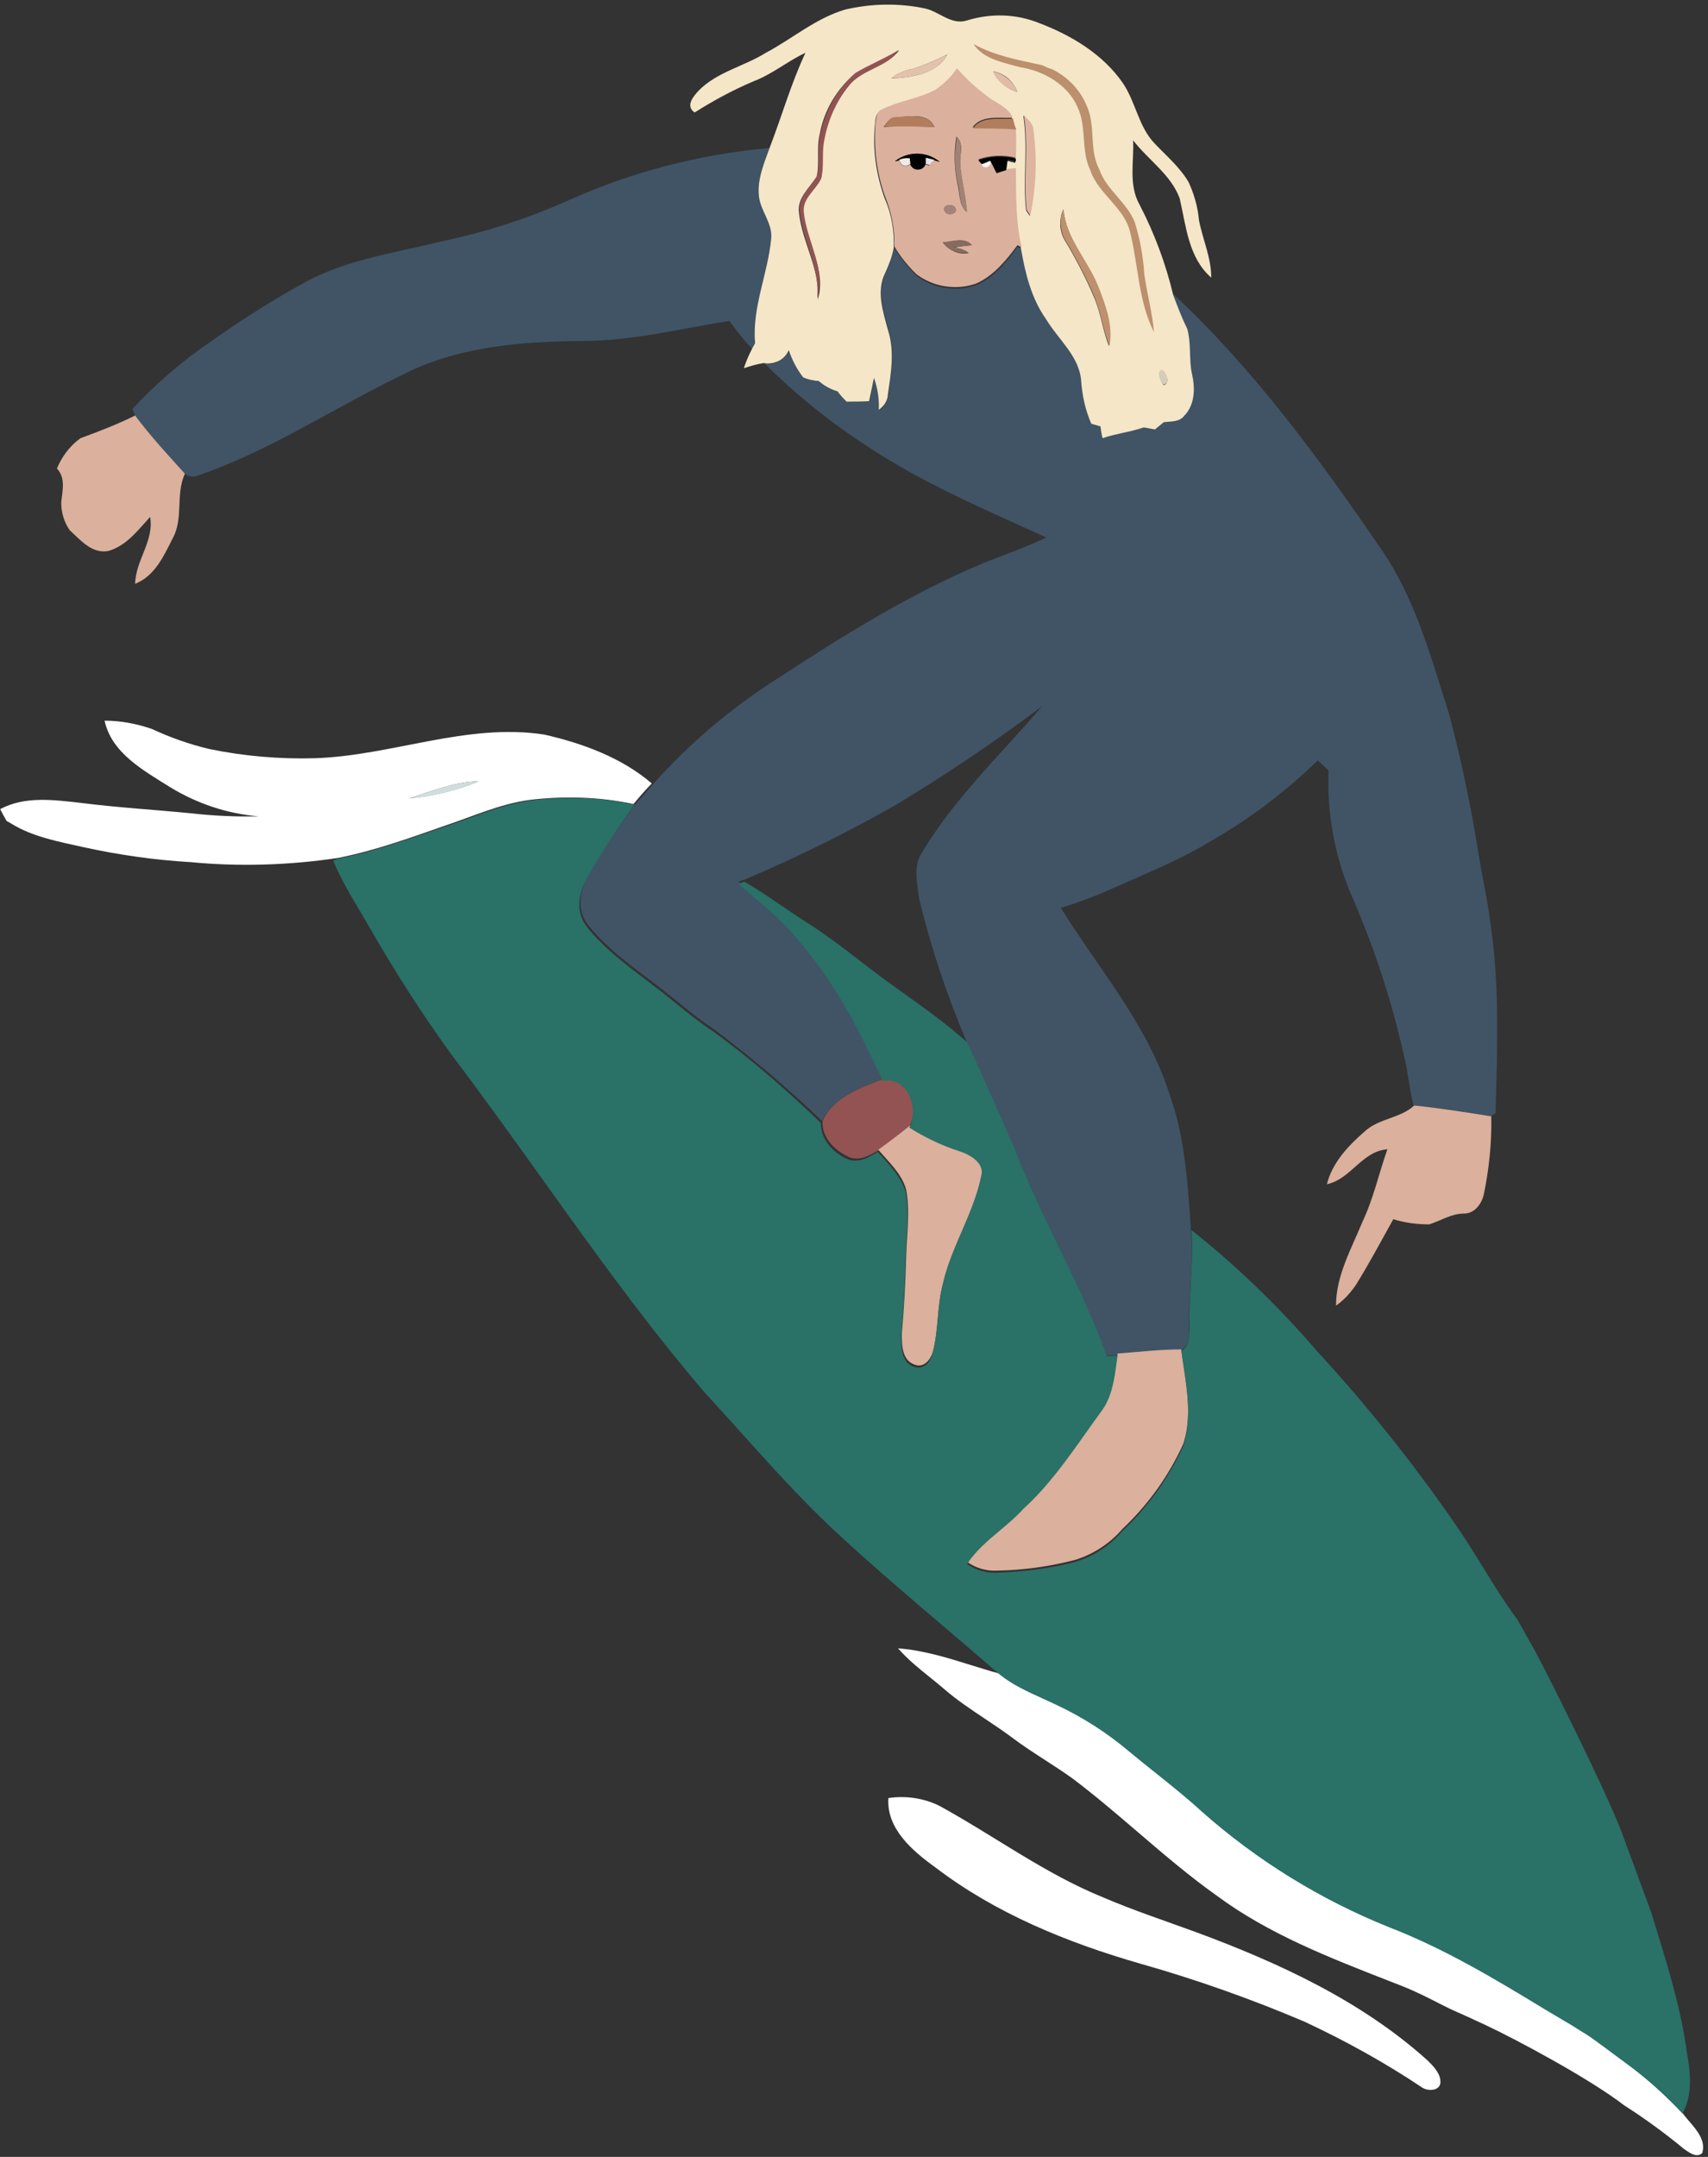 <svg width="324" height="409" viewBox="0 0 324 409" fill="none" xmlns="http://www.w3.org/2000/svg">
<rect x="0" y="0" width="324" height="409" fill="#333333" stroke="none"/>
<path d="M145.981 28.064C132.778 29.235 119.981 32.552 107.997 37.918C100.177 41.43 91.95 44.065 83.52 45.821C74.989 47.967 66.052 49.138 58.231 53.333C51.934 56.748 45.942 60.553 40.153 64.651C34.669 68.359 29.59 72.749 25.122 77.53C25.223 77.822 25.528 78.505 25.63 78.798C28.473 82.701 31.825 86.115 34.973 89.725C35.278 90.018 35.684 90.311 36.09 90.311C36.497 90.408 37.005 90.408 37.411 90.213C51.223 85.53 63.309 77.335 76.309 71.09C86.669 65.724 98.856 64.749 110.536 64.651C119.981 64.651 129.122 62.309 138.364 60.846C139.685 62.7 141.106 64.456 142.63 66.115C142.833 65.822 143.138 65.236 143.239 64.944C142.731 58.212 145.677 51.772 146.286 45.138C146.489 42.113 144.153 39.772 143.95 36.942C143.645 33.918 144.864 30.991 145.981 28.064Z" fill="#405466"/>
<path d="M193.818 47.187L193.005 46.796C190.974 49.626 188.638 52.553 185.286 54.016C183.357 54.699 181.325 54.894 179.396 54.602C177.364 54.309 175.536 53.528 173.911 52.358C172.286 50.699 170.763 48.943 169.646 46.992C169.239 48.65 168.732 50.211 168.021 51.772C166.294 55.187 167.614 59.09 168.528 62.504C169.849 66.505 169.036 70.7 168.528 74.798C168.528 75.383 168.325 75.969 168.021 76.456C167.716 76.944 167.31 77.432 166.802 77.725C166.903 75.676 166.599 73.627 165.888 71.676C165.482 73.139 165.278 74.603 164.974 76.066C163.552 76.164 162.13 76.261 160.708 76.164C160.099 75.578 159.489 74.895 158.982 74.212C157.661 73.822 156.442 73.139 155.427 72.261C154.411 72.163 153.396 71.968 152.482 71.578C151.263 70.017 150.349 68.261 149.739 66.407C149.333 67.285 148.622 67.968 147.81 68.456C146.896 68.944 145.982 69.041 144.966 68.846C150.958 74.798 157.458 80.066 164.567 84.652C175.13 91.677 186.911 96.652 198.489 101.921C194.63 103.775 190.669 105.141 186.708 106.702C172.896 112.458 160.2 120.361 147.81 128.459C138.872 134.117 130.747 140.947 123.841 148.752C122.724 150.021 121.505 151.387 120.388 152.655C117.239 156.85 114.396 161.241 111.755 165.826C109.927 168.656 109.317 172.558 111.552 175.388C115.919 180.851 121.911 184.559 127.294 188.949C130.036 191.193 132.677 193.34 135.622 195.291C142.732 200.657 149.536 206.413 155.935 212.56C158.067 208.072 163.146 206.316 167.513 204.56C164.568 198.706 161.927 192.657 158.271 187.193C155.63 182.803 152.482 178.705 148.825 174.997C146.083 172.168 142.935 169.826 140.091 167.192L141.208 166.802C151.161 162.607 160.81 157.826 170.052 152.557C179.599 146.801 188.841 140.557 197.677 133.922C189.755 143.191 180.614 151.777 174.521 162.314C173.302 164.753 174.013 167.582 174.318 170.217C176.552 179.583 179.599 188.657 183.357 197.535C186.302 204.072 189.247 210.609 192.193 217.243C197.474 230.805 204.989 243.391 209.864 257.05L211.896 256.952C215.958 256.66 219.919 256.172 223.982 256.074C225.708 255.294 225.505 253.342 225.505 251.781C225.505 245.537 226.419 239.391 225.911 233.146C225.302 224.366 224.794 215.487 221.747 207.194C217.583 194.218 208.341 183.583 201.232 172.168C204.685 171.095 208.036 169.826 211.286 168.363C217.583 165.534 223.982 162.997 229.872 159.387C237.185 155.192 243.99 150.021 249.982 144.167L252.013 146.118C251.708 154.021 253.13 162.021 256.177 169.339C260.544 179.29 263.997 189.632 266.333 200.267C267.146 203.389 267.349 206.609 268.161 209.633C273.036 210.121 277.911 210.804 282.786 211.682L283.701 211.097C284.005 199.194 284.513 187.291 282.786 175.485C282.279 171.095 281.263 166.802 280.552 162.411C279.13 153.435 277.302 144.557 274.966 135.679C271.513 124.849 268.568 113.629 261.966 104.067C250.185 86.896 237.794 69.919 222.458 55.675C223.169 57.821 224.083 59.968 225.099 62.017C225.911 64.846 225.302 67.773 226.013 70.602C226.724 73.432 226.622 76.456 224.489 78.603C223.575 79.773 221.95 79.578 220.63 79.773C220.122 80.261 219.513 80.652 219.005 81.139L216.974 80.749C214.435 81.725 211.693 81.92 209.154 82.798C209.052 82.017 208.95 81.335 208.747 80.554L207.021 80.066C205.904 77.529 205.193 74.798 205.091 71.968C204.786 67.285 200.724 64.066 198.388 60.163C195.747 56.358 194.63 51.675 193.818 47.187Z" fill="#405466"/>
<path d="M172.59 213.438C174.317 210.023 172.489 203.682 167.614 204.56C163.145 206.316 158.067 208.072 156.036 212.56C155.833 215.584 158.168 218.024 160.809 219.292C162.84 220.365 164.973 219.097 166.801 218.024C168.629 216.56 170.661 214.999 172.59 213.438Z" fill="#935353"/>
<path d="M282.888 211.682C278.013 210.901 273.138 210.121 268.263 209.633C265.622 212.072 261.559 212.072 258.919 214.511C255.77 217.243 252.724 220.463 251.708 224.56C256.278 223.585 258.309 218.316 263.184 217.926C261.559 222.511 260.544 227.292 258.411 231.78C256.278 236.951 253.434 241.927 253.434 247.586C254.958 246.513 256.177 245.147 257.192 243.683C259.731 239.585 261.966 235.39 264.302 231.195C266.536 231.878 268.77 232.17 271.106 232.17C273.341 231.487 275.27 230.122 277.708 230.122C279.739 230.122 281.059 228.268 281.466 226.512C282.481 221.633 282.989 216.658 282.888 211.682Z" fill="#DBB09C"/>
<path d="M172.591 213.438C170.661 215 168.63 216.561 166.599 218.024C168.63 220.366 171.067 222.61 171.88 225.537C172.692 229.829 171.981 234.22 171.88 238.513C171.778 243.294 171.474 248.172 171.067 252.953C171.067 255.001 171.067 258.026 173.606 258.806C175.333 259.392 176.552 257.733 176.958 256.367C178.075 252.074 177.771 247.586 178.888 243.391C180.513 236.269 184.88 230.025 186.2 222.805C187.013 220.268 184.271 218.609 182.138 217.926C178.786 216.756 175.638 215.292 172.591 213.438Z" fill="#DBB09C"/>
<path d="M224.083 255.879C220.021 255.879 216.06 256.367 211.997 256.659C211.388 260.269 211.185 264.074 208.95 267.197C204.279 273.636 200.013 280.368 194.122 285.734C190.771 289.441 186.2 291.978 183.458 296.173C185.083 297.344 187.114 297.93 189.146 297.832C194.122 297.735 199.099 297.052 203.974 295.783C207.427 294.71 210.575 292.661 212.911 289.929C217.888 285.246 221.747 279.782 224.489 273.733C226.318 268.075 224.896 261.83 224.083 255.879Z" fill="#DBB09C"/>
<path d="M175.536 1.623C170.56 0.55 165.278 0.648 160.302 1.819C154.716 3.477 150.247 7.38 145.271 10.014C141.208 12.551 136.13 13.624 132.677 17.039C131.56 18.21 129.935 20.063 131.763 21.332C135.317 19.088 139.075 17.039 143.036 15.38C146.591 14.014 149.435 11.575 152.786 10.014C150.044 15.868 148.317 22.015 145.982 28.064C144.966 30.893 143.646 33.918 143.95 37.04C144.153 39.869 146.591 42.308 146.286 45.235C145.677 51.87 142.63 58.309 143.239 65.041C143.138 65.334 142.732 65.919 142.63 66.212C142.021 67.383 141.513 68.553 141.107 69.822C142.325 69.431 143.544 69.041 144.864 68.846C145.88 69.041 146.794 68.846 147.708 68.456C148.622 67.968 149.232 67.285 149.638 66.407C150.247 68.261 151.161 70.017 152.38 71.578C153.294 71.968 154.31 72.163 155.325 72.261C156.341 73.139 157.56 73.822 158.88 74.212C159.388 74.895 159.997 75.578 160.607 76.163C162.028 76.163 163.45 76.163 164.872 76.066C165.177 74.603 165.482 73.139 165.786 71.675C166.497 73.627 166.802 75.676 166.7 77.725C167.208 77.334 167.614 76.944 167.919 76.456C168.224 75.968 168.427 75.383 168.427 74.798C169.036 70.7 169.747 66.504 168.427 62.504C167.513 59.09 166.193 55.187 167.919 51.772C168.63 50.211 169.239 48.65 169.544 46.991C169.646 43.772 169.138 40.552 167.818 37.625C166.193 33.04 165.482 28.259 165.989 23.478C166.091 22.6 166.091 21.332 167.208 21.039C170.458 19.38 174.318 18.99 177.466 17.234C179.091 16.161 180.411 14.795 181.427 13.234C183.357 15.38 185.489 17.331 187.927 19.088C189.552 20.063 191.482 20.941 192.091 22.795C192.294 23.478 192.497 24.259 192.599 24.844C192.7 26.698 192.7 28.552 192.599 30.405V30.893L191.075 30.503C190.974 30.991 190.872 32.064 190.771 32.552L192.599 32.357C192.7 37.43 192.599 42.503 193.716 47.382C194.528 51.967 195.646 56.553 198.388 60.456C200.724 64.358 204.786 67.578 205.091 72.261C205.294 75.09 205.904 77.822 207.021 80.359L208.747 80.847C208.849 81.627 208.95 82.31 209.154 83.091C211.693 82.213 214.435 81.92 216.974 81.042L219.107 81.432C219.614 80.944 220.224 80.554 220.732 80.066C222.052 79.871 223.677 80.066 224.591 78.895C226.724 76.749 226.724 73.529 226.114 70.895C225.505 68.163 226.013 65.139 225.2 62.309C224.185 60.26 223.372 58.114 222.56 55.967C221.138 50.016 219.005 44.26 216.161 38.796C214.029 34.991 215.146 30.6 214.943 26.6C217.786 30.308 222.154 33.137 223.779 37.625C224.997 42.796 225.404 48.845 229.771 52.65C229.771 48.845 228.146 45.43 227.435 41.723C227.232 39.284 226.521 36.845 225.505 34.601C223.88 31.771 221.239 29.527 219.005 27.186C215.958 23.966 215.45 19.38 213.013 15.771C209.255 10.307 203.263 6.697 197.068 4.355C192.7 2.599 187.927 2.502 183.458 3.868C180.513 4.843 178.177 2.209 175.536 1.623ZM170.56 9.526C168.224 12.746 163.45 13.136 161.013 16.258C158.372 19.478 156.747 23.283 156.138 27.381C155.833 29.527 156.239 31.771 155.732 33.918C154.614 36.162 152.075 37.723 152.38 40.455C152.989 46.016 156.849 51.187 155.122 56.846C155.63 51.089 152.177 46.016 151.567 40.357C151.161 37.625 153.497 35.674 154.919 33.527C155.528 30.796 154.817 27.966 155.528 25.332C156.341 20.942 158.677 16.941 162.232 13.917C164.974 12.356 167.919 11.185 170.56 9.526ZM179.7 10.307C177.771 14.014 172.896 14.697 169.036 14.892C170.255 13.917 171.778 13.234 173.302 13.039C175.536 12.258 177.669 11.38 179.7 10.307ZM193.005 17.429C191.989 17.136 191.075 16.649 190.263 15.966C189.45 15.283 188.841 14.405 188.435 13.527C189.45 13.722 190.466 14.209 191.279 14.892C191.989 15.575 192.599 16.453 193.005 17.429ZM195.95 24.747C196.661 30.113 196.458 35.576 195.341 40.942C195.138 40.65 194.833 40.162 194.63 39.869C194.021 33.918 195.036 27.869 194.122 21.917C194.935 22.698 195.95 23.478 195.95 24.747ZM201.739 39.674C202.146 45.235 206.31 49.333 208.239 54.309C209.661 57.919 210.982 61.724 210.372 65.626C209.154 62.602 208.849 59.382 207.529 56.358C206.005 52.748 204.177 49.235 202.146 45.821C201.536 44.943 201.232 43.869 201.13 42.796C201.13 41.723 201.232 40.65 201.739 39.674ZM220.325 70.212C221.341 70.602 221.95 72.749 220.732 73.041C220.224 72.358 219.411 70.602 220.325 70.212Z" fill="#F4E6C7"/>
<path d="M197.676 12.356C193.208 11.38 188.739 10.6 184.676 8.355C186.505 11.185 190.364 11.868 193.512 12.746C197.981 13.429 202.551 16.063 204.38 20.259C206.208 24.064 204.989 28.454 206.817 32.259C208.341 36.845 213.419 39.381 214.434 44.26C215.958 50.504 215.958 57.138 218.903 62.992C218.598 59.285 217.583 55.675 217.075 52.065C216.872 48.748 216.262 45.333 215.247 42.113C213.723 38.308 209.864 35.967 208.544 32.161C206.512 28.356 207.934 23.868 206.106 19.966C204.887 17.039 202.551 14.6 199.606 13.136C198.895 12.941 198.286 12.648 197.676 12.356Z" fill="#BC8F6D"/>
<path d="M179.7 10.307C177.669 11.38 175.536 12.258 173.302 13.039C171.677 13.234 170.255 13.917 169.036 14.893C172.997 14.698 177.77 14.015 179.7 10.307Z" fill="#E3C2AB"/>
<path d="M188.028 18.795C185.692 17.136 183.458 15.185 181.528 12.941C180.513 14.502 179.091 15.868 177.567 16.941C174.419 18.697 170.559 19.087 167.309 20.746C166.192 21.136 166.294 22.307 166.091 23.185C165.684 27.966 166.294 32.844 167.919 37.332C169.138 40.357 169.747 43.479 169.645 46.699C170.763 48.65 172.286 50.504 173.911 52.065C175.536 53.236 177.364 54.016 179.395 54.309C181.427 54.601 183.458 54.406 185.286 53.723C188.638 52.162 190.872 49.333 193.005 46.503L193.817 46.894C192.599 42.015 192.802 36.942 192.7 31.869L190.872 32.064L189.044 32.649L187.825 30.21C188.231 31.283 186.606 31.966 186.2 30.893L185.591 30.21C187.825 29.43 190.364 29.332 192.7 29.917C192.802 28.064 192.802 26.21 192.7 24.356C189.958 24.259 187.216 24.161 184.474 24.161C186.2 21.722 189.552 22.502 192.091 22.307C191.481 20.649 189.552 19.77 188.028 18.795ZM177.263 24.063C174.114 23.966 170.864 23.868 167.614 24.063C168.224 23.38 168.731 22.307 169.747 22.307C172.388 22.112 175.942 21.234 177.263 24.063ZM182.138 30.893C182.239 34.015 183.255 37.04 183.356 40.162C181.833 38.893 182.138 36.649 181.63 34.893C181.02 31.966 180.919 28.942 181.427 25.917C182.95 27.283 182.036 29.234 182.138 30.893ZM178.278 30.698L177.263 30.308L176.247 31.381L175.536 31.186C175.435 31.478 175.231 31.674 175.028 31.869C174.825 32.064 174.52 32.161 174.114 32.161C173.81 32.161 173.505 32.064 173.2 31.869C172.997 31.674 172.794 31.478 172.692 31.186C171.677 31.771 170.966 31.576 170.559 30.405L169.747 30.6C170.966 29.625 172.489 29.137 174.013 29.137C175.638 29.234 177.059 29.722 178.278 30.698ZM181.122 39.284C182.036 40.357 179.903 41.137 179.294 40.162C178.38 39.089 180.513 38.406 181.122 39.284ZM184.372 46.503C183.255 46.601 182.036 46.699 180.919 46.991C181.935 47.089 182.95 47.382 183.763 47.967C182.849 48.162 181.833 48.065 181.02 47.674C180.106 47.284 179.395 46.699 178.888 46.016C180.513 45.918 182.95 44.845 184.372 46.503Z" fill="#DBB09D"/>
<path d="M193.005 17.429C192.598 16.453 191.989 15.575 191.177 14.892C190.364 14.209 189.348 13.722 188.333 13.526C188.739 14.502 189.348 15.283 190.161 15.966C190.973 16.648 191.989 17.136 193.005 17.429Z" fill="#E1BBA6"/>
<path d="M196.052 24.649C196.052 23.478 194.934 22.697 194.224 21.819C195.138 27.771 194.122 33.82 194.731 39.771C194.934 40.064 195.239 40.552 195.442 40.845C196.559 35.576 196.763 30.112 196.052 24.649Z" fill="#DEB4A1"/>
<path d="M177.263 24.063C175.942 21.332 172.388 22.112 169.849 22.21C168.731 22.21 168.325 23.381 167.716 23.966C170.864 23.966 174.114 23.966 177.263 24.063Z" fill="#B27D5C"/>
<path d="M192.192 22.502C189.552 22.698 186.2 21.917 184.575 24.356C187.317 24.356 190.06 24.356 192.802 24.551C192.497 23.966 192.294 23.185 192.192 22.502Z" fill="#B27D5C"/>
<path d="M182.137 30.893C182.036 29.234 182.848 27.381 181.528 26.015C181.02 28.942 181.02 31.966 181.731 34.991C182.239 36.747 181.833 38.991 183.458 40.259C183.255 37.039 182.341 33.917 182.137 30.893Z" fill="#A18275"/>
<path d="M178.278 30.698C177.059 29.722 175.637 29.137 174.012 29.137C172.489 29.137 170.965 29.625 169.747 30.6L170.559 30.405C171.169 30.112 171.88 30.015 172.591 30.112C172.591 30.405 172.692 30.893 172.692 31.186C172.794 31.478 172.997 31.673 173.2 31.869C173.505 32.064 173.809 32.161 174.114 32.161C174.419 32.161 174.723 32.064 175.028 31.869C175.333 31.673 175.434 31.478 175.536 31.186V30.015C175.942 30.112 176.755 30.21 177.161 30.405L178.278 30.698Z" fill="#010101"/>
<path d="M192.7 30.112C190.364 29.527 187.927 29.624 185.591 30.405L186.2 31.088L187.825 30.405L189.044 32.844L190.872 32.259C190.974 31.771 191.075 30.698 191.177 30.21L192.7 30.6V30.112Z" fill="#020202"/>
<path d="M177.263 30.307C176.856 30.21 176.044 30.015 175.638 29.917V31.088L176.349 31.283L177.263 30.307Z" fill="#E7E5E4"/>
<path d="M172.591 30.015C171.88 29.917 171.169 30.015 170.56 30.307C170.966 31.478 171.677 31.771 172.692 31.088C172.692 30.893 172.591 30.307 172.591 30.015Z" fill="#F1EAE7"/>
<path d="M187.825 30.502L186.2 31.185C186.606 32.259 188.333 31.576 187.825 30.502Z" fill="#F9F6F4"/>
<path d="M181.122 39.284C180.512 38.406 178.379 39.089 179.294 40.162C179.903 41.137 182.036 40.454 181.122 39.284Z" fill="#A58477"/>
<path d="M201.739 39.674C201.333 40.65 201.13 41.723 201.231 42.796C201.333 43.869 201.638 44.942 202.247 45.821C204.278 49.235 206.106 52.748 207.63 56.358C208.849 59.382 209.255 62.602 210.473 65.626C211.184 61.724 209.763 57.919 208.341 54.309C206.309 49.235 202.145 45.138 201.739 39.674Z" fill="#BE906D"/>
<path d="M184.372 46.504C183.052 44.845 180.614 45.821 178.786 45.918C179.294 46.699 180.106 47.284 180.919 47.577C181.833 47.967 182.747 48.065 183.661 47.87C182.849 47.284 181.833 46.992 180.817 46.894C182.036 46.797 183.153 46.601 184.372 46.504Z" fill="#866B60"/>
<path d="M220.325 70.114C219.309 70.602 220.122 72.358 220.731 72.944C221.95 72.749 221.442 70.504 220.325 70.114Z" fill="#D5CDB7"/>
<path d="M25.63 78.797C22.278 80.456 18.723 81.822 15.27 83.09C13.239 84.554 11.715 86.603 10.801 88.847C12.528 90.7 11.817 93.139 11.614 95.286C11.614 97.14 12.122 98.993 13.239 100.554C15.27 102.408 17.505 105.14 20.653 104.457C24.106 103.384 26.239 100.457 28.473 98.018C29.286 102.506 25.731 106.213 25.63 110.701C29.387 109.238 31.114 105.335 32.739 102.116C34.872 98.311 33.247 93.823 35.075 89.822C31.723 86.115 28.473 82.602 25.63 78.797Z" fill="#DBB09C"/>
<path d="M28.778 138.215C25.934 137.239 22.887 136.654 19.84 136.654C21.161 142.8 27.255 146.118 32.231 149.24C37.309 152.362 43.098 154.313 49.09 154.801C44.825 154.899 40.458 154.703 36.192 154.216C29.286 153.533 22.379 153.142 15.473 152.264C10.293 151.679 4.708 150.898 0.036 153.435C0.442 154.216 0.848 154.996 1.254 155.679L1.965 156.069C6.129 158.704 11.106 159.582 15.879 160.655C22.583 162.118 29.387 163.094 36.192 163.484C45.434 164.362 54.778 164.07 64.02 162.704C71.028 161.338 77.731 158.899 84.434 156.557C89.716 154.801 94.794 152.459 100.481 151.679C107.083 150.898 113.684 151.093 120.184 152.459C121.302 151.093 122.419 149.825 123.637 148.557C117.95 143.678 110.536 140.947 103.223 139.288C88.497 137.044 74.38 143.288 59.755 143.776C53.051 143.971 46.247 143.386 39.645 142.02C35.989 141.142 32.333 139.873 28.778 138.215ZM90.731 148.167C86.567 149.923 82.098 150.996 77.63 151.386C81.895 150.02 86.161 148.264 90.731 148.167Z" fill="white"/>
<path d="M178.177 342.419C175.231 340.956 171.778 340.468 168.528 340.956C168.122 346.712 172.997 350.908 177.466 354.127C188.841 362.811 202.45 368.372 216.364 372.372C227.028 375.396 237.489 379.104 247.544 383.397C255.263 387.007 262.677 391.105 269.685 395.788C270.7 396.568 273.138 396.568 273.239 394.91C273.341 393.251 271.919 391.788 270.7 390.617C258.208 379.397 242.568 372.177 226.724 366.323C220.833 364.176 214.942 362.225 209.255 359.786C198.185 355.298 188.536 348.078 178.177 342.419Z" fill="white"/>
<path d="M184.224 315.752C185.993 316.303 187.764 316.855 189.552 317.345C192.213 319.572 195.455 320.892 198.787 322.249L198.787 322.25L198.789 322.25C199.398 322.498 200.01 322.748 200.622 323.004C205.497 325.443 210.169 328.37 214.333 331.785C216.299 333.464 218.304 335.071 220.305 336.676L220.306 336.677C222.955 338.801 225.6 340.921 228.145 343.2C238.505 352.469 250.591 359.981 263.692 365.25C274.153 369.25 283.7 375.006 293.146 380.763C296.713 382.537 307.084 390.024 309.7 392.08C313.052 394.715 316.2 397.642 319.146 400.666C319.515 401.176 319.958 401.691 320.411 402.218L320.411 402.218C321.951 404.01 323.61 405.939 322.903 408.276C321.883 409.168 320.693 408.349 319.72 407.68L319.72 407.68C319.628 407.617 319.538 407.555 319.45 407.496C315.794 404.471 312.036 401.739 308.075 399.203C301.613 394.229 287.937 386.871 281.771 383.982C275.604 381.093 276.183 381.523 273.492 380.145C271.081 378.911 268.674 377.679 266.13 376.665C265.225 376.31 264.318 375.956 263.411 375.602L263.411 375.602C252.098 371.186 240.673 366.726 230.989 359.591C225.69 355.84 220.759 351.619 215.825 347.395C211.775 343.928 207.724 340.459 203.466 337.249C201.778 336.032 200.025 334.899 198.267 333.763C196.217 332.438 194.161 331.109 192.192 329.638C190.461 328.332 188.646 327.121 186.828 325.909L186.828 325.909C184.168 324.135 181.504 322.359 179.091 320.272C178.207 319.511 177.296 318.776 176.385 318.042C174.259 316.328 172.134 314.613 170.356 312.564C175.113 312.916 179.659 314.331 184.221 315.752L184.224 315.752Z" fill="white"/>
<path d="M100.684 151.777C107.286 150.996 113.887 151.191 120.387 152.557C117.239 156.85 114.395 161.241 111.551 166.217C109.723 169.143 109.114 172.949 111.348 175.778C114.436 179.662 118.481 182.728 122.522 185.791C124.063 186.959 125.604 188.127 127.09 189.34C129.833 191.584 132.473 193.73 135.419 195.681C142.63 200.95 149.333 206.804 155.731 212.95C155.63 215.877 157.864 218.414 160.505 219.682C162.637 220.756 164.77 219.487 166.497 218.414C166.698 218.637 166.903 218.86 167.108 219.085C168.977 221.128 170.955 223.29 171.778 225.927C172.359 228.998 172.161 232.12 171.963 235.22V235.22C171.885 236.453 171.807 237.682 171.778 238.903C171.676 243.683 171.372 248.562 170.965 253.342C170.965 255.489 170.965 258.513 173.505 259.196C175.231 259.782 176.551 258.221 176.856 256.757C177.487 254.587 177.682 252.339 177.879 250.08C178.062 247.971 178.246 245.853 178.786 243.781C179.548 240.22 180.995 236.854 182.442 233.488L182.442 233.487C183.889 230.122 185.337 226.756 186.098 223.195C186.911 220.658 184.169 218.999 182.036 218.316C178.684 217.243 175.434 215.682 172.489 213.828C174.317 210.414 172.387 204.169 167.512 204.95C166.82 203.574 166.145 202.187 165.469 200.8C163.27 196.285 161.067 191.763 158.27 187.583C155.528 183.193 152.38 179.095 148.825 175.388C147.175 173.685 145.378 172.16 143.589 170.641C142.404 169.635 141.223 168.632 140.09 167.582L141.208 167.192C143.715 168.638 146.107 170.269 148.502 171.903C149.987 172.915 151.473 173.929 152.989 174.9C156.484 177.076 159.772 179.609 163.065 182.144C164.94 183.588 166.815 185.032 168.731 186.413C169.686 187.105 170.648 187.794 171.611 188.484L171.617 188.488C175.676 191.394 179.766 194.322 183.458 197.633C185.377 201.75 187.215 205.906 189.049 210.052L189.05 210.053C190.128 212.489 191.204 214.922 192.294 217.341C194.736 223.735 197.72 229.912 200.703 236.087C204.047 243.009 207.389 249.928 209.966 257.148L211.997 257.05C211.943 257.432 211.892 257.817 211.84 258.204C211.403 261.476 210.948 264.883 208.95 267.587C207.906 269.004 206.888 270.44 205.869 271.877L205.869 271.877C202.326 276.873 198.775 281.881 194.122 286.124C192.757 287.634 191.19 288.95 189.626 290.263C187.351 292.173 185.083 294.077 183.458 296.564C185.083 297.735 187.114 298.32 189.145 298.223C194.223 298.027 199.098 297.442 203.973 296.174C207.528 295.1 210.575 293.052 212.911 290.32C217.786 285.734 221.747 280.173 224.489 274.124C226.037 269.167 225.255 263.999 224.485 258.919L224.485 258.918C224.346 257.999 224.207 257.083 224.083 256.172C225.473 255.421 225.525 253.956 225.575 252.571L225.575 252.57C225.583 252.336 225.592 252.105 225.606 251.879C225.562 249.162 225.71 246.464 225.858 243.768C226.05 240.268 226.242 236.771 226.012 233.244C234.747 240.171 242.77 247.976 249.981 256.367C259.223 266.416 267.755 277.051 275.473 288.173C277.521 291.055 279.367 294.043 281.212 297.029C283.301 300.412 285.389 303.79 287.763 307.003C288.799 308.686 288.533 308.42 290.696 312.172C292.86 315.925 304.895 340.1 307.631 347.457C310.366 354.814 313.255 362.713 313.255 362.713C313.566 363.736 313.88 364.757 314.193 365.778L314.194 365.78C316.543 373.426 318.883 381.04 319.958 388.958C320.669 392.861 321.177 397.154 319.145 400.764C316.302 397.642 313.153 394.812 309.7 392.178L301.677 386.227C301.373 386.041 301.077 385.863 300.787 385.688C300.008 385.218 299.268 384.773 298.528 384.275L292.942 380.958C283.497 375.202 273.848 369.445 263.489 365.445C250.387 360.177 238.403 352.762 227.942 343.493C225.127 340.914 222.1 338.497 219.08 336.086L219.079 336.085C217.415 334.756 215.753 333.429 214.13 332.078C209.966 328.565 205.395 325.638 200.419 323.297C199.578 322.893 198.721 322.505 197.862 322.115L197.86 322.114C194.983 320.81 192.077 319.494 189.653 317.541C186.307 314.636 182.931 311.76 179.556 308.886L179.555 308.885L179.555 308.885C172.277 302.685 165.006 296.493 158.067 290.027C151.815 284.161 146.136 277.845 140.47 271.544L140.468 271.542C138.219 269.041 135.972 266.542 133.692 264.075C122.547 251.052 112.615 237.185 102.688 223.325L102.688 223.325C97.145 215.587 91.605 207.852 85.856 200.267C80.168 192.462 74.989 184.364 70.215 176.071C69.561 174.919 68.885 173.781 68.211 172.646L68.21 172.644L68.21 172.643C66.371 169.549 64.545 166.475 63.208 163.192L64.223 162.802C69.923 161.691 75.421 159.805 80.882 157.933C82.135 157.503 83.386 157.074 84.637 156.655C86.047 156.186 87.45 155.676 88.855 155.164C92.713 153.76 96.589 152.349 100.684 151.777Z" fill="#2A7167"/>
<path d="M90.731 148.167C86.161 148.265 81.794 150.021 77.63 151.387C82.2 151.094 86.567 149.923 90.731 148.167Z" fill="#CFDEDC"/>
<path d="M170.447 9.503C167.765 11.134 164.89 12.277 162.308 13.812C158.922 16.801 156.613 20.775 155.683 25.151C154.868 27.775 155.631 30.608 155.013 33.331C153.709 35.462 151.42 37.39 151.69 40.121C152.23 45.681 155.638 50.878 154.991 56.622C156.724 50.888 153.02 45.688 152.479 40.226C152.209 37.495 154.791 35.96 155.8 33.728C156.313 31.589 155.94 29.344 156.256 27.203C156.886 23.213 158.503 19.331 161.101 16.139C163.599 13.044 168.243 12.796 170.447 9.503Z" fill="#935352"/>
</svg>
